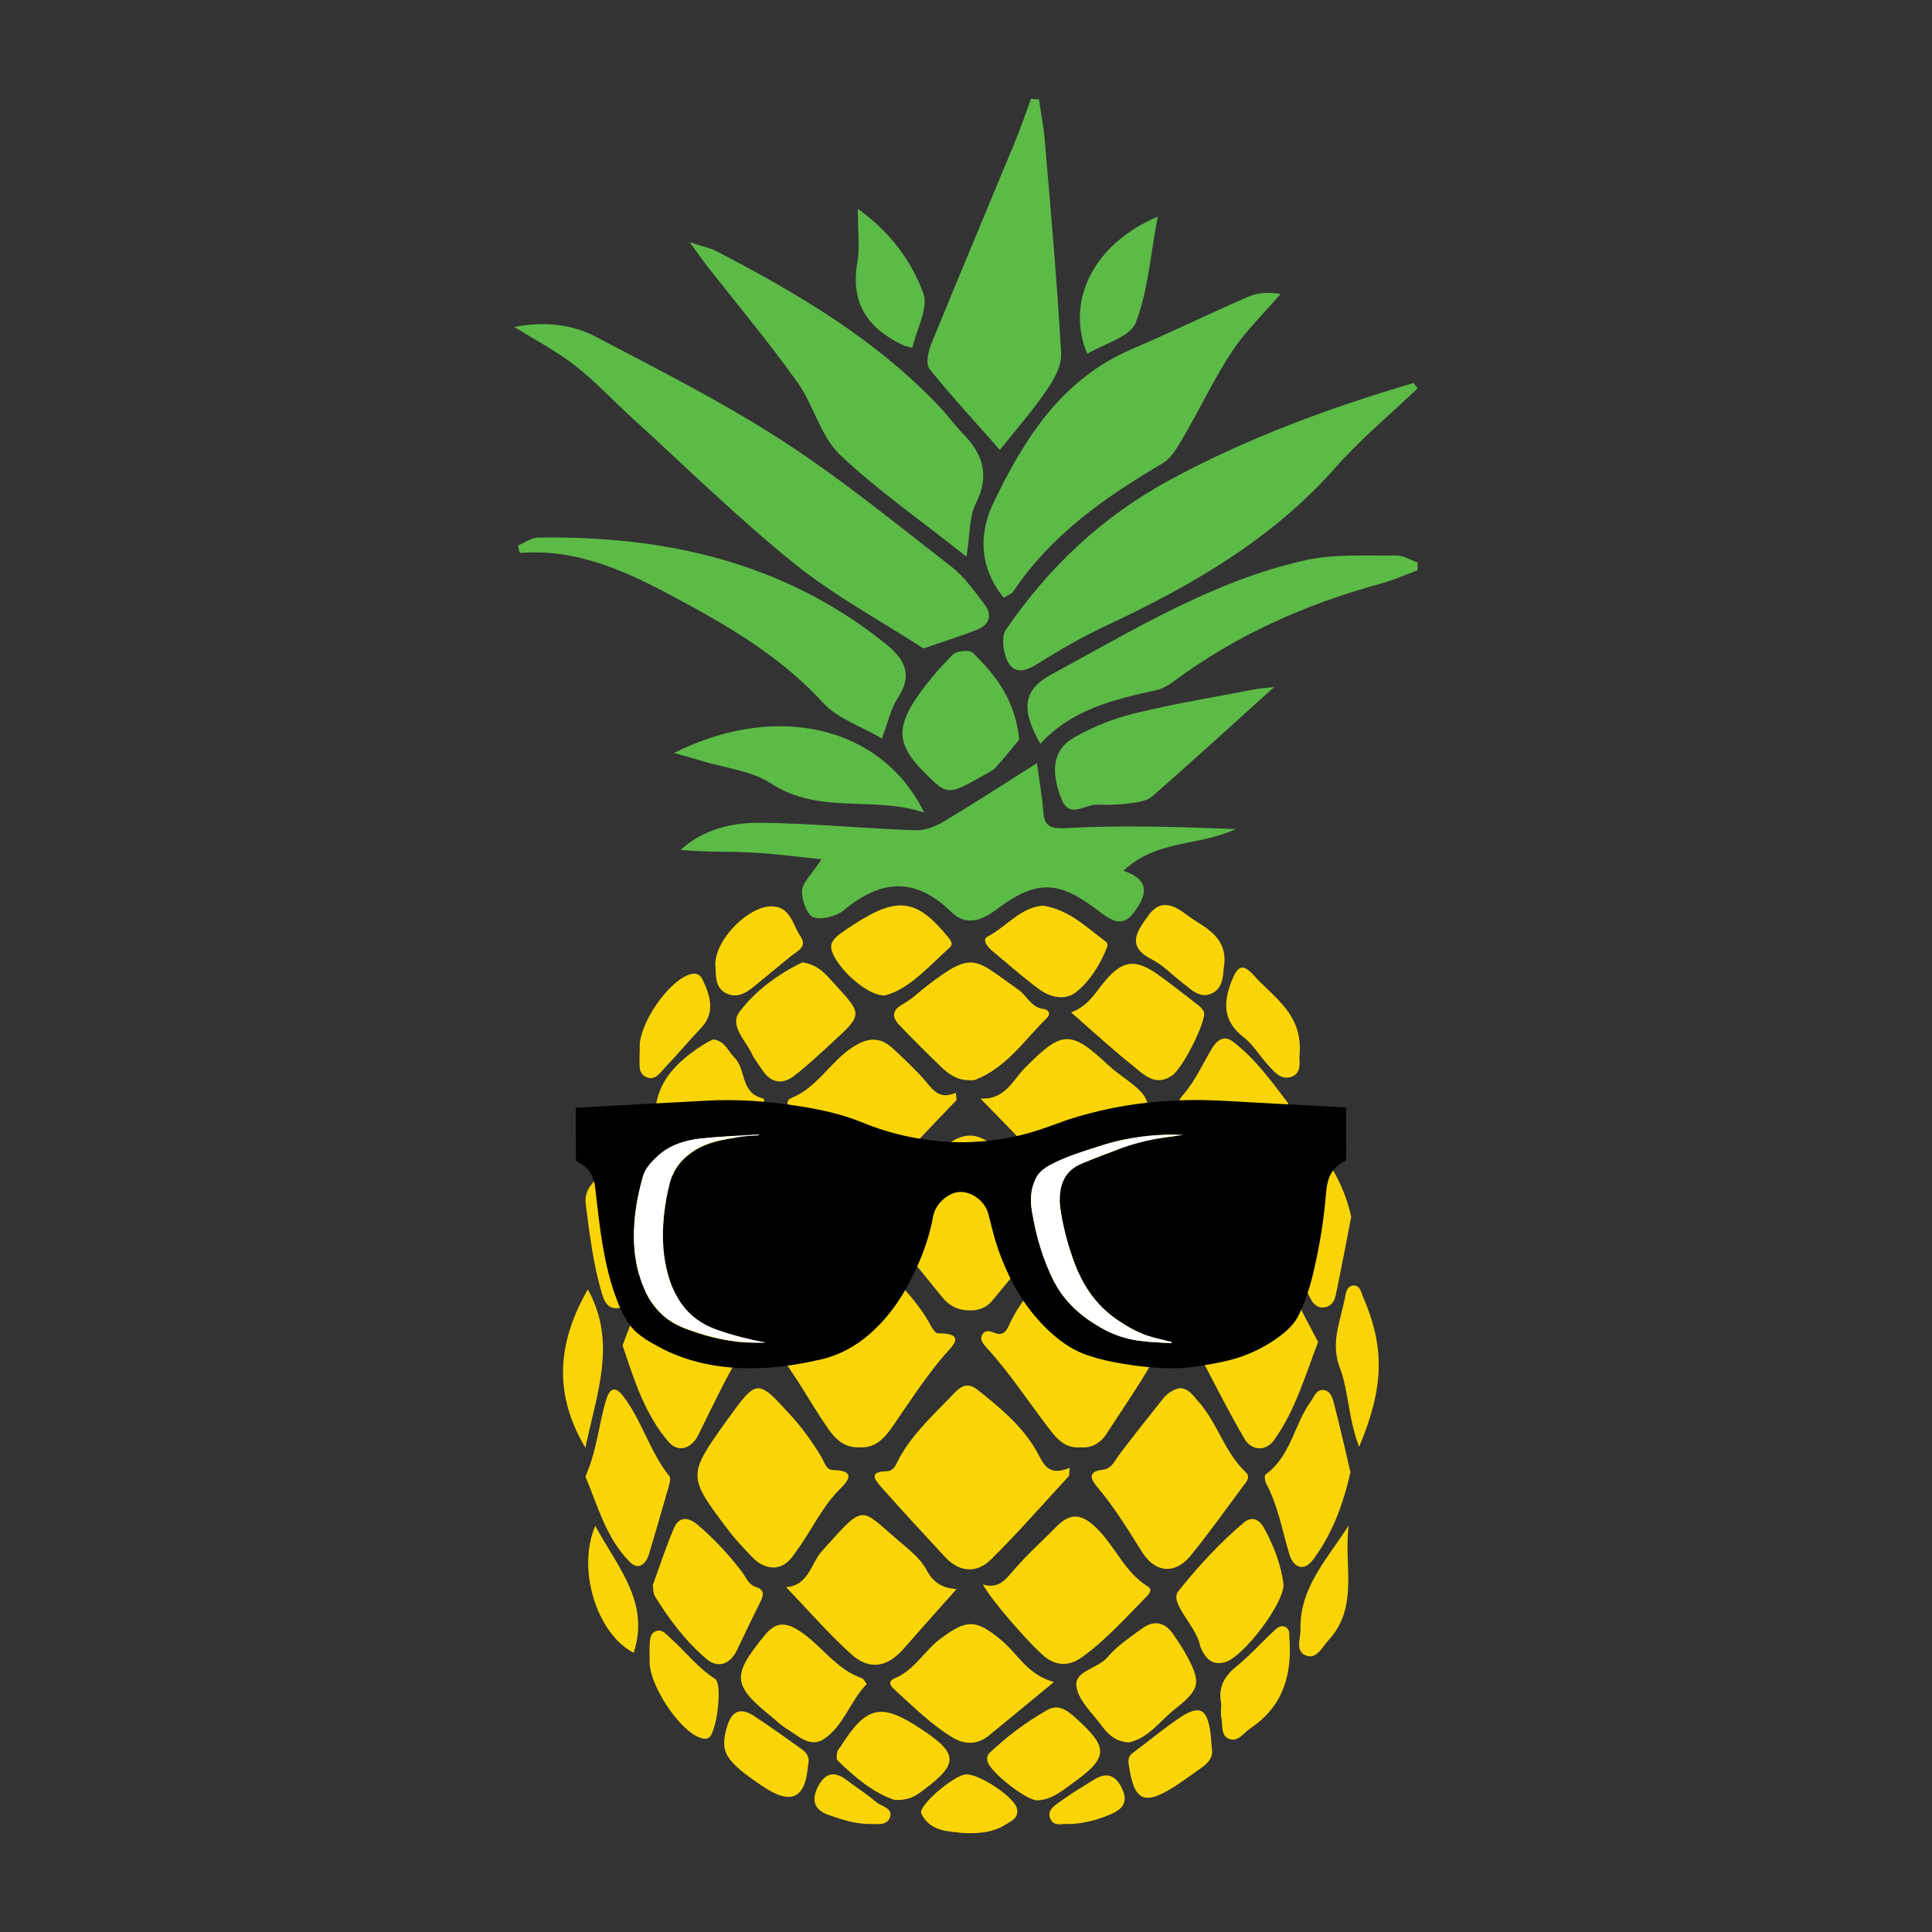 <?xml version="1.0" encoding="utf-8"?>
<!-- Generator: Adobe Illustrator 21.0.0, SVG Export Plug-In . SVG Version: 6.00 Build 0)  -->
<svg version="1.1" id="Layer_1" xmlns="http://www.w3.org/2000/svg" xmlns:xlink="http://www.w3.org/1999/xlink" x="0px" y="0px"
	 viewBox="0 0 800 800" style="enable-background:new 0 0 800 800;" xml:space="preserve">
<rect x="0" y="0" width="800" height="800" fill="#333333" stroke="none"/>
<style type="text/css">
	.st0{fill:#5DBA47;}
	.st1{fill:#F9D508;}
	.st2{fill:#5CBA47;}
	.st3{fill:#F9D507;}
	.st4{fill:#FFFFFF;}
	.st5{fill:#ED1B73;}
	.st6{fill:#CD2027;}
	.st7{fill:#9E237A;}
	.st8{fill:#E69C24;}
	.st9{fill:#007C67;}
	.st10{fill:#00B49F;}
	.st11{fill:#010101;}
	.st12{fill:#3A3A3A;}
	.st13{fill:#383938;}
	.st14{fill:#FEC249;}
	.st15{fill:#FEC247;}
	.st16{fill:#F8D40A;}
	.st17{fill:#5DB847;}
	.st18{fill:#EC2326;}
	.st19{fill:#CD2128;}
</style>
<g>
	<g>
		<g>
			<path class="st3" d="M447.2,599.3c-5.5,0.5-9.1-2.9-12.1-6.8c-8.9-11.5-16.8-23.8-26.7-34.6c-1.3-1.4-2.8-3.2-1.7-5.2
				c1.2-2.2,3.3-1.5,5.1-0.8c3.9,1.6,5.2-1.3,6.4-4c5.2-11.1,14.1-19.3,22.2-28.1c3.9-4.2,7.4-4.7,11.5-0.5
				c8.4,8.5,17.7,16.3,22.8,27.5c0.4,0.9,0.7,2.3,1.3,2.5c14.1,4.9,3.4,11,0.4,16c-5.4,9.2-11.4,18-17.3,27
				C456.5,596.9,452.8,599.8,447.2,599.3z"/>
			<path class="st3" d="M355.8,599.3c-6,0.3-9.8-3.3-12.8-7.6c-7.8-11.1-13.9-23.4-22.8-33.8c-1.2-1.4-2.7-4.5-0.9-5
				c12.9-3.6,14.4-17.1,22.3-25.1c13.2-13.5,14.3-14.1,26.9-0.4c6.2,6.6,12.5,13.2,16.8,21.3c0.7,1.4,2.1,3.4,3.1,3.4
				c12.7-0.1,5.1,6.1,2.5,9.2c-7.8,9.1-14.3,19.2-21.1,29.1C366.4,595.3,362.6,599.8,355.8,599.3z"/>
			<path class="st3" d="M442.7,611.1c-10.7,11.6-21.1,23.5-32.3,34.6c-5.8,5.8-13,5.5-19-0.9c-8.8-9.5-17.6-19-26.2-28.7
				c-2.4-2.8-6.3-6.7,2-6.9c3.1-0.1,3.9-3,5.1-5.3c5.9-10.7,14.9-18.7,23.2-27.4c2.9-3,5.6-3.9,9.3-1c9.2,7.3,18.3,14.8,24.2,25
				c3,5.2,4.5,11.2,13.9,7.3C442.8,609,442.8,610,442.7,611.1z"/>
			<path class="st3" d="M401.1,542.6c-4.5-0.1-8.1-1.9-10.9-5.4c-8.3-10.3-16.8-20.5-25-30.9c-2.9-3.6-6.4-8.1,2.5-8.7
				c2.5-0.2,3.9-2,5.1-4.1c0.8-1.4,1.7-2.8,2.8-3.9c24.4-25.1,27-26.8,52.2,0.7c3.1,3.3,4.1,8.8,10.7,8.3c3.9-0.3,2.2,3.2,0.9,4.8
				c-9.5,11.9-19,23.7-28.7,35.4C408.3,541.6,404.9,542.8,401.1,542.6z"/>
			<path class="st3" d="M488.5,574.8c3.7,0.1,5.5,3,7.6,5.4c8,8.8,10.9,21.2,19.8,29.5c2.2,2-0.1,4.2-1.4,6
				c-7.1,9.6-14.1,19.4-21.6,28.6c-6.4,7.7-14.5,7-19.9-1.5c-5.9-9.3-11.5-18.7-18.7-27.1c-2.7-3.2-4-6.4,2.2-7.1
				c3.8-0.4,5-3.6,6.9-6.2c5.8-7.7,11.9-15.3,17.9-22.9C483.2,577.1,485.5,575.4,488.5,574.8z"/>
			<path class="st3" d="M320.4,649.1c-3.4-0.1-6.3-1.6-8.6-4c-3.6-3.7-7.2-7.5-10.3-11.6c-16.8-22.2-16.8-22.6-0.7-45.1
				c12.8-17.8,12.7-17.7,27.2-1.7c4.6,5.1,8.5,10.6,12,16.4c1.3,2.1,2,5.6,4.9,5.6c10.2,0.3,6.1,4.7,2.4,8.4
				c-7.2,7.3-11.2,16.6-17.2,24.7C327.8,645.3,325.3,648.8,320.4,649.1z"/>
			<path class="st3" d="M487.9,542.5c-4.1-0.1-6.2-2.5-8.2-5.1c-8.3-10.8-16.7-21.5-25-32.3c-2.2-2.9-5.2-6.1,1.5-7.4
				c6.1-1.2,6.9-7.3,10-11.2c19.3-23.6,17-22,34.8-2.1c4.1,4.5,6.6,10.5,12.3,13.5c3.5,1.9,2.7,4.7,1.2,7.5
				c-5.2,9.7-10.3,19.5-15.6,29.2C496.6,539.2,492.8,542,487.9,542.5z"/>
			<path class="st3" d="M314.9,542.6c-3.5-0.1-6.3-1.6-8.1-4.6c-6.3-11-12.5-22-18.6-33c-0.9-1.7-2.2-4.2-0.3-5.3
				c9.4-5.4,12.3-16.3,20.3-23c10.3-8.7,13.3-9,21.9,1.7c3.5,4.3,6.5,8.9,9.7,13.4c1.1,1.6,2,4.1,3.5,4.5c14.8,4,4.2,9,0.7,13.7
				c-6.6,8.8-13.3,17.5-19.9,26.4C321.7,539.5,319.4,542.6,314.9,542.6z"/>
			<path class="st3" d="M257.8,557.1c5.1-13.9,10.4-27,20-37.9c3.4-3.9,6.4-2,8.5,1.5c4.8,8,9.5,16.2,14.2,24.3
				c1.8,3,1.1,7.6,7.1,7.5c3.5-0.1,1.6,3.6,0.6,5.3c-7.1,11.6-12.9,23.9-18.9,36.1c-2.8,5.8-8.3,8-12.5,3.1
				C266.9,585.5,262.5,571.1,257.8,557.1z"/>
			<path class="st3" d="M545.8,555.7c-5.4,14-9.5,28.5-18.3,40.7c-3.3,4.6-9.3,4.5-12.3-0.8c-7.3-12.6-13.8-25.6-20.6-38.6
				c-0.6-1.1-0.9-3.4-0.5-3.6c12-6.3,12.2-20.7,20.3-29.8c7.4-8.3,8.7-9.1,14.4,0.4C534.8,534.3,540.1,545,545.8,555.7z"/>
			<path class="st3" d="M396.1,455.5c-10.3,10.6-20.1,21.6-31,31.6c-7.7,7-13.7,5.8-19.6-2.5c-5.8-8.1-10.9-16.8-17.5-24.4
				c-1.4-1.6-3.4-4.3-0.2-5.6c10.6-4.3,15.9-14.8,25.1-20.9c6.7-4.4,11.8-4.4,17.2,0.8c4.5,4.2,9,8.4,13,13c3.2,3.8,5.8,8,12.7,5
				C395.9,453.5,396,454.5,396.1,455.5z"/>
			<path class="st3" d="M396.1,658c-8.2,9.2-15.1,16.9-21.9,24.7c-6.8,7.7-14.3,9.1-21.8,2.2c-9.3-8.4-17.6-18-26.9-27.7
				c9.4-0.7,10.1-9.7,15-15.1c18-20,15.2-18,32.1-3.7c4.2,3.6,8.6,7,11.2,11.9C386.2,654.9,389.8,657.6,396.1,658z"/>
			<path class="st3" d="M406,454.9c10.3,0.5,13.3-7.6,18.3-12.6c15.5-15.7,18.9-16,34.9-1c5.6,5.2,15.2,10,15.9,15.7
				c0.6,5.8-7.6,12.5-12,18.9c-0.6,0.8-1.1,1.6-1.6,2.4c-11.2,16.5-18.2,16.8-31.5,1.8C422.7,471.8,414.9,464.1,406,454.9z"/>
			<path class="st3" d="M407,656.1c6.6,2,9.4-2.1,12.9-6.1c5.5-6.4,11.8-12,17.7-18c5.8-5.9,10.6-5,16.4,0.7
				c7.8,7.6,11.7,18.4,21.4,24.3c2.2,1.4,0,3.5-1.3,4.8c-8.4,8.5-16.4,17.5-26.2,24.5c-4.7,3.3-9.5,3.7-14.4,0.4
				C428.5,683.2,410.7,663.1,407,656.1z"/>
			<path class="st3" d="M401,447.3c-4.9-0.1-8.6-2.8-11.8-6c-5.6-5.4-11.1-10.9-16.5-16.5c-3.4-3.5-3.6-6.4,1.3-9.1
				c3.6-2,6.7-5.1,10-7.6c19.4-15,19.8-10.7,37.7,1.7c3.6,2.5,5.3,7.5,10.5,8c2,0.2,2.9,2.1,1.5,3.5c-9.4,9.2-16.8,20.7-29.8,25.8
				C403,447.4,402,447.3,401,447.3z"/>
			<path class="st3" d="M436.4,696.5c-10.1,8.3-18.5,15.3-27,22.2c-4.9,4-10.3,3.7-15.4,0.5c-8.6-5.3-15.7-12.4-23.1-19.1
				c-1.5-1.4-4.1-3.6-0.3-5.2c8.1-3.4,12.2-11.4,18.9-16.4c11-8.2,14.7-8,25.3,0.8C421.4,684.8,425.3,693.4,436.4,696.5z"/>
			<path class="st3" d="M533.6,460.3c-2.7,8.2-4.7,16.7-8.3,24.7c-3.3,7.3-9.6,7.7-14.4,1.3c-6.4-8.6-13-17-20.6-24.5
				c-2.8-2.8-3.6-4.8-0.2-8.7c4.8-5.6,7.9-12.5,11.7-18.9c2.1-3.5,5-5.7,8.7-2.9c9.1,6.9,15.7,16.1,22.6,25.1
				C533.7,457.1,533.4,458.7,533.6,460.3z"/>
			<path class="st3" d="M295.3,430.4c5,0.6,6.1,4.9,8.8,7.5c4.9,4.8,2.4,14.4,11.4,16.8c2.3,0.6-0.1,3.3-1.2,4.7
				c-7.5,8.9-14.9,17.9-22.6,26.5c-6.7,7.5-10.8,6.8-15-2.2c-0.4-0.9-0.8-1.8-1.1-2.7c-8.8-22-4.3-35.9,15.9-48.6
				C292.7,431.6,294.2,431,295.3,430.4z"/>
			<path class="st3" d="M270.3,656.4c2.8-7.6,5.4-15.9,8.9-23.9c2-4.6,5.9-4.3,9.6-1.2c6.9,5.9,13.1,12.5,18.5,19.7
				c1.7,2.3,2.7,5.2,5.8,6.2c3.6,1.1,3.1,3.3,1.8,6c-3.3,6.6-6.5,13.3-9.7,20c-2.8,5.9-7.8,7.8-12.6,3.8c-8.6-7.3-15.5-16.4-21.4-26
				C270.5,660,270.6,658.5,270.3,656.4z"/>
			<path class="st3" d="M531.5,656.2c-0.1,8.2-16.6,29.7-24,32c-3.5,1.1-6.4,0.3-8.5-2.7c-0.9-1.3-1.8-2.8-2.1-4.3
				c-1.9-8.3-12.8-17.5-9-22.3c8-10,17-19.9,27.1-28.4c3.2-2.7,6.2-1.5,8.1,1.7C527.4,639.8,530.5,648,531.5,656.2z"/>
			<path class="st3" d="M262.6,470.3c3.6,0.2,3.9,2.6,4.8,4.7c3.5,7.9,4.1,17,10,24c2.1,2.4,0.4,5-0.9,7.2
				c-6.1,9.6-11,19.8-15.9,30.1c-1.2,2.5-2.4,5.8-6,5.4c-3.4-0.4-4.5-3.3-5.4-6.2c-3.6-12.2-5.1-24.7-6.7-37.3
				c-0.3-2.7,0.5-5.2,2.1-7.3c4.5-5.9,9.1-11.8,13.8-17.5C259.6,471.9,261.5,471.1,262.6,470.3z"/>
			<path class="st3" d="M443.5,419.2c7.2-2.6,10-8.2,13.9-12.8c7.3-8.7,12.5-9.5,21.6-3.2c5.8,4.1,11.3,8.5,17,12.9
				c1,0.8,2,1.7,2.5,2.9c1.3,3.2-8.5,23.1-13.1,26.3c-6.8,4.8-11.7-0.2-16.3-4C460.8,434.7,453,427.5,443.5,419.2z"/>
			<path class="st3" d="M559.2,609.6c-3,13.3-7.5,25.4-15.3,36c-4,5.5-8.3,3.5-10-2c-3-9.9-4.7-20.2-9.7-29.5
				c-0.5-1-0.7-3.2-0.1-3.6c10.4-7.5,11.7-20.5,18.6-30.1c1.5-2,2.4-5.3,5.5-4.8c2.9,0.4,3.7,3.6,4.3,6
				C554.9,591.1,557.1,600.5,559.2,609.6z"/>
			<path class="st3" d="M332.2,398.5c6.7,0.8,10.1,5.4,13.8,9.4c11.2,12.2,11.1,12.3-1.2,23.6c-5.2,4.8-10.4,9.7-16,14
				c-4.9,3.8-9.7,2.9-13.2-2.5c-1.4-2.2-3.1-4.2-4.2-6.5c-2.6-5.7-9.5-11.8-5.2-17.5C312.9,410.1,322.3,403.3,332.2,398.5z"/>
			<path class="st3" d="M467.4,721.5c-5.2-0.3-8.4-3.1-10.9-6.5c-4-5.5-10.1-10.9-10.8-16.9c-0.8-6.2,9-7.2,13-12
				c3.9-4.6,9.2-8.1,14.1-11.7c5.1-3.8,9.7-2.7,13.2,2.6c1.6,2.4,3.3,4.8,4.7,7.3c6.8,12.3,6.6,14.9-4.3,23.5
				C480.2,712.7,475.4,719.9,467.4,721.5z"/>
			<path class="st3" d="M358.9,697.3c-6.9,7.1-9.6,17.5-17.9,22.9c-5.7,3.7-10.9-1.8-15.8-4.7c-1.9-1.2-3.5-2.8-5.3-4.3
				c-16.7-13.4-17-17.3-3.3-34c4.3-5.3,8.2-5.8,14.1-2.1c9.3,5.9,15.3,16.1,26.2,19.8C357.6,695.1,358,696.2,358.9,697.3z"/>
			<path class="st3" d="M242.4,611.4c4.9-11,5.5-21.9,8.7-32.1c1.4-4.6,3.8-5.2,6.7-1.5c8,10.2,11.2,23.3,19.4,33.5
				c0.8,1-0.2,3.7-0.7,5.6c-2.5,8.7-5,17.4-7.6,26.1c-1.3,4.6-4.4,7.6-8.3,3.6C250.8,636.6,247.4,623.1,242.4,611.4z"/>
			<path class="st3" d="M559.5,503.9c-2.2,11.4-4.2,21.9-6.4,32.4c-0.5,2.6-2,4.9-5.1,5.1c-2.6,0.2-4.3-1.6-5.3-3.6
				c-5.7-11.3-11.3-22.6-17-33.9c-2.3-4.6,2.6-6,3.7-9.1c2.1-6.5,4-13,6.2-19.4c1.5-4.4,4.6-6,8-2.3
				C551.7,482.1,557.1,492.7,559.5,503.9z"/>
			<path class="st3" d="M366.4,412.2c-8.6,0.2-23.1-14.8-22.2-20.8c0.2-1.4,1.4-2.9,2.6-3.9c2.2-1.8,4.7-3.4,7.2-5
				c17.9-11.5,25.8-10.2,38.8,5.8c1.3,1.6,1.8,2.9,0.4,4.1C384.4,400.3,376.5,409.6,366.4,412.2z"/>
			<path class="st3" d="M431.9,375c10.9,1.7,18.1,9.1,26.1,15c0.4,0.3,0.7,1.3,0.6,1.8c-2.9,7.3-7,14.2-13,19
				c-4.6,3.7-10.8,2.2-15.5-1.3c-6.7-5-13.1-10.6-19.5-16c-1.8-1.5-4-4.5-1.8-5.6C416.7,383.8,422.5,375.7,431.9,375z"/>
			<path class="st3" d="M370.4,745.3c-8.3-2.7-16.3-9.1-23.6-16.4c-0.6-0.6-0.3-2.4-0.1-3.5c0.2-0.9,1-1.6,1.5-2.4
				c10.6-16.7,16.7-18,33-7.2c15.8,10.4,15.9,14.5,0.7,25.8C379.2,743.6,376.3,745.6,370.4,745.3z"/>
			<path class="st3" d="M429.5,745.5c-4.6,0-19.6-11.8-20.6-16.2c-0.3-1.4-0.1-2.5,0.9-3.5c7.3-6.9,15.3-12.9,24-17.8
				c4.5-2.5,8.1,0.2,11.3,3.1c14.2,12.6,14,16.6-1.1,27.4C439.7,741.6,435.4,745.3,429.5,745.5z"/>
			<path class="st3" d="M296.2,399.2c0-10.2,13.7-24,23.3-23.9c8,0.1,8.7,7.8,12,12.5c3,4.3-1.5,6.1-4.1,8.2
				c-4.5,3.7-9,7.4-13.5,11.1c-3.8,3.1-7.8,6.7-13,4.3C295.6,408.9,296.6,403.3,296.2,399.2z"/>
			<path class="st3" d="M507,398.7c-0.7,4.2,0,9.9-4.9,12.5c-5.2,2.7-9-1.6-12.8-4.5c-4.1-3.2-7.8-7.1-12.3-9.4
				c-11.1-5.6-5.9-12-1.4-18.3c5.1-7.2,11-3.9,15.9-0.1C498.3,383.9,507.7,387.2,507,398.7z"/>
			<path class="st3" d="M505.7,705.6c-1.4-6.9,1.2-11.4,6.2-15.5c5.5-4.5,10.3-9.8,15.5-14.7c1.4-1.3,3-2.8,5.1-1.6
				c1.6,0.9,1.3,2.7,1.4,4.4c1.2,15.4-2.7,28.5-16.2,37.5c-2.8,1.9-5.2,6-9.1,4.2c-3.2-1.5-2.2-5.8-2.9-8.8
				C505.4,709.1,505.7,707.1,505.7,705.6z"/>
			<path class="st3" d="M538.1,437.1c-0.3,1.9,1.4,7.4-3.7,8.9c-4.5,1.3-7.5-3-10.3-6.1c-3-3.4-5.4-7.5-8.9-10.2
				c-8.3-6.4-9-13.5-5.4-23c2.6-6.8,4.7-8.1,9.5-2.7C527.4,413.1,539.7,419.9,538.1,437.1z"/>
			<path class="st3" d="M334.6,730.9c-1.1,14-7,16.7-18.9,8.7c-15.8-10.7-17.7-14.2-14.6-24.8c1.9-6.4,5.6-7.8,10.9-4.4
				c6.8,4.4,13.3,9.2,20,13.9C334.3,725.9,335.4,728,334.6,730.9z"/>
			<path class="st3" d="M269,688c0-2.3-0.1-4.5,0-6.8c0.1-2.3,0.2-4.9,2.7-5.8c2.5-0.9,4.1,1.3,5.8,2.8c6.3,5.6,11.4,12.4,18.6,17
				c3.3,2.1,0.6,22.9-2.8,24.5c-1,0.5-2.5,0.3-3.6-0.2C281,716.2,268.8,697.6,269,688z"/>
			<path class="st3" d="M501.8,723.9c0.7,3.8-1.5,6.1-4.3,8.1c-3.7,2.6-7.4,5.3-11.2,7.8c-12.6,8-16.7,6-18.9-9
				c-0.3-2.1-0.2-3.6,1.7-5c6.2-4.6,12.2-9.6,18.6-14c9-6.2,12.3-4.6,13.6,6.4C501.5,720,501.6,721.9,501.8,723.9z"/>
			<path class="st3" d="M562.8,599.1c-4.6-11.9-4.3-23-8-32.7c-4-10.5,0.3-19.5,2.1-29c0.4-2.2,0.8-5,3.6-5.1c2.7-0.1,3.1,2.9,4,4.9
				C573.4,557.9,573.2,574.3,562.8,599.1z"/>
			<path class="st3" d="M264.9,433.4c-0.1-9.6,11.4-26.4,20.1-29.7c3.1-1.2,5-0.4,6.2,2.5c3.1,6.8,5,13.4-1.2,19.8
				c-4.9,5.1-9.5,10.7-14.4,15.8c-2.1,2.2-4.2,5.9-8,4.2c-3.6-1.6-2.6-5.5-2.8-8.7C264.9,436,264.9,434.7,264.9,433.4z"/>
			<path class="st3" d="M243.4,533.9c12.1,21.8,3.8,42.7-1,65.6C228.5,576.1,231.4,554.9,243.4,533.9z"/>
			<path class="st3" d="M398.3,759c-4.7-0.8-12.9-0.1-16.8-8c-1.5-3,12.3-15,17.9-16.2c5-1,20.6,9.1,21.7,14.1
				c0.8,3.8-2.1,5-4.5,6.5C411.7,758.5,406.3,759.4,398.3,759z"/>
			<path class="st3" d="M558.5,631.6c-2.3,16.1,4.5,33.7-8.5,47.7c-2.7,2.9-5,8.3-9.7,6c-4-1.9-1.7-6.9-1.8-10.7
				C538.1,657.3,549.8,645.3,558.5,631.6z"/>
			<path class="st3" d="M246.5,631.8c9,16.9,22.8,31.5,15.9,52.6C247.2,676.6,238.7,649.8,246.5,631.8z"/>
			<path class="st3" d="M359.5,755.3c-6.1-0.2-11.3-2-16.5-3.8c-6-2.1-7-6.3-4.4-11.5c2.6-5.2,6.3-7.2,11.7-3.1
				c4.1,3.1,8.5,5.9,12.4,9.2c2.2,1.9,7.3,2.6,5.8,6.5C367,756.5,362.3,755,359.5,755.3z"/>
			<path class="st3" d="M442.9,755.3c-2.8-0.3-6.4,1.2-7.9-2c-1.8-3.9,2-5.8,4.4-7.6c4.4-3.2,9.1-6,13.8-8.9c5.4-3.3,9-1.4,11.5,4
				c2.6,5.6-0.1,8.5-4.9,10.5C454.4,753.6,448.8,755.1,442.9,755.3z"/>
		</g>
		<g>
			<path class="st2" d="M382.4,268.5c-17.3-11.2-36.8-21.7-53.7-35.3c-23.2-18.7-44.5-39.7-66.6-59.8c-8.1-7.4-15.6-15.5-24.2-22.2
				c-7.6-5.9-16.3-10.4-24.9-15.8c11.7-2.3,23.3-1.4,33.6,4c26.1,13.7,52.5,27,77.2,43c24.5,15.8,47.1,34.4,70.2,52.3
				c5.4,4.2,9.5,10.1,13.7,15.6c3.4,4.4,1.9,8.4-3,10.4C397.6,263.5,390.1,265.8,382.4,268.5z"/>
			<path class="st2" d="M340.2,355.8c-10.9-1.1-20.1-2.4-29.3-2.8c-9.6-0.5-19.2-0.1-29.1-1.1c9.4-8.5,21.2-11.3,33-11.2
				c21.5,0.2,43,2.4,64.5,3.1c3.8,0.1,8.2-1.6,11.6-3.7c12.1-7.2,23.9-14.9,38.5-24.1c1.1,8.4,2.1,13.7,2.5,19
				c0.4,6.4,1.8,8.3,9.6,7.9c23.3-1.3,46.7-0.5,70.1,0.4c-14.6,7.1-32.7,4.2-46.4,17.3c12.4,4.1,8.8,11.3,4.2,17.4
				c-5.1,6.9-10.7,2.1-15.4-1.5c-16.2-12.1-25.1-12.2-41.8,0.4c-6,4.5-12.5,6.4-18.1,0.9c-15-14.8-29.4-13.7-44.8-0.8
				c-3.1,2.5-9.1,4-12.5,2.8c-2.7-1-4.8-7.1-4.7-10.8C332.1,365.7,335.7,362.6,340.2,355.8z"/>
			<path class="st2" d="M587,160.8c-11.4,10.9-23.7,21.1-34.1,32.9c-26.4,29.9-59.9,49-95.3,65.6c-9.6,4.5-18.8,9.8-27.8,15.5
				c-5,3.1-9.8,4.6-12.6-1c-1.8-3.6-2.7-10.1-0.7-13c17.6-25.8,39.8-46.8,67.6-61.9c32.2-17.5,66.3-30,101.2-40.3
				C585.8,159.3,586.4,160.1,587,160.8z"/>
			<path class="st2" d="M415.6,247.5c-10-12.4-10.4-26.1-4.5-38.7c12.8-26.9,28.4-51.8,57.7-64.3c16.1-6.9,31.9-14.6,48-21.6
				c3.8-1.7,8.2-2,13.5-1.2c-6.7,7.8-14.3,15.1-20,23.6c-7.4,11.2-13.2,23.5-20,35.2c-2.4,4.1-5,9-8.8,11.3
				c-24,14.1-46.4,29.8-62.1,53.4C418.9,245.9,417.8,246.2,415.6,247.5z"/>
			<path class="st2" d="M400.2,230.5c-18.6-14.8-36.7-27.3-52.5-42.3c-8-7.7-10.8-20.5-17.5-29.9c-11.8-16.5-24.8-32.1-37.3-48
				c-1.9-2.5-3.7-5-7.3-10c5.7,1.9,8.6,2.4,11.1,3.7c33.7,17.6,66.3,36.7,92.7,64.8c3.2,3.4,5.9,7.2,9.1,10.5
				c8.5,8.6,11.5,17.5,5.5,29.3C401.3,214.1,401.7,221.3,400.2,230.5z"/>
			<path class="st2" d="M414,186.3c-10.1-11.5-20-22.2-29.1-33.5c-1.6-2-0.6-7,0.6-10.1c11.3-27.7,22.9-55.2,34.3-82.8
				c2.6-6.2,4.8-12.6,7.1-19c1.1,0.1,2.2,0.2,3.3,0.2c0.8,5.6,1.9,11.1,2.4,16.7c2.5,29.4,5.1,58.9,6.8,88.4
				c0.3,4.9-2.7,10.6-5.7,14.9C428,169.6,421.2,177.3,414,186.3z"/>
			<path class="st2" d="M214.5,225.9c2.8-1.2,5.5-3.3,8.3-3.3c52.6-0.8,101.6,10.1,143.7,43.8c8.1,6.5,11.7,12.9,5.2,22.7
				c-2.8,4.3-3.9,9.7-6.5,16.7c-8.6-5.1-18.4-8.2-24.4-14.8c-18.1-19.8-40.8-32.7-63.9-45c-19.1-10.1-38.9-18.9-61.6-17
				C214.9,227.9,214.7,226.9,214.5,225.9z"/>
			<path class="st2" d="M587,236.1c-5.1,1.9-10.1,4.2-15.4,5.6c-31,8.5-59.9,21.3-85.8,40.6c-2.1,1.6-4.6,3-7.1,3.5
				c-17.6,3.9-35,8-47.9,22.2c-8.1-14.2-7.4-22.3,4.7-28.8c33.8-18.3,66.9-38.7,104.9-47.2c12.1-2.7,25.1-1.8,37.7-2
				c2.9-0.1,5.9,1.9,8.9,2.9C587,234,587,235.1,587,236.1z"/>
			<path class="st2" d="M527.6,284.5C510.4,300,494,315,477.2,329.7c-2.4,2.1-6.6,2.6-10.1,3c-4.2,0.6-8.6,0.6-12.9,0.5
				c-5-0.2-11.3,6-14.6-2.2c-4.8-11.9-3.5-20.6,5.1-25.6c7.9-4.5,16.6-8,25.5-10.1c16-3.9,32.3-6.6,48.5-9.7
				C521.7,285,524.7,284.8,527.6,284.5z"/>
			<path class="st2" d="M382.7,336.5c-20.5-7.1-43.4,1-63.3-12c-8.2-5.4-19.3-6.5-29.1-9.5c-3.3-1-6.6-1.9-11.2-3.2
				C321.6,290.4,365.2,300.7,382.7,336.5z"/>
			<path class="st2" d="M422,306.3c-3.3,3.9-6.4,7.9-9.8,11.6c-1.3,1.4-3.3,2.2-5,3.2c-14.9,8.4-14.9,8.4-25-1.8
				c-10-10.2-11.2-17.2-3.5-29.1c4.5-6.9,10-13.2,15.8-19.1c1.5-1.6,6.8-2.1,8.2-0.9C412.4,279.6,420.5,290.1,422,306.3z"/>
			<path class="st2" d="M450.2,146.5c-9.1-21.9,2.6-45.5,29.2-56.8c-3,15.7-4,30.6-9.1,43.9C468.1,139.4,457.7,142.1,450.2,146.5z"
				/>
			<path class="st2" d="M377.8,144c-2.6-0.7-3-0.7-3.3-0.8c-14.7-6.8-22.5-17.2-19.5-34.3c1.1-6.4,0.2-13.2,0.2-22.4
				c13.8,9.8,22.2,21.8,27.1,34.8C384.6,127.4,379.5,136.4,377.8,144z"/>
		</g>
	</g>
	<g>
		<path d="M238.4,458.7c4-0.2,7.4-0.4,10.8-0.6c14.2-0.8,28.5-1.5,42.7-2.3c13.2-0.8,26.3,0.2,39.4,2.3c8.8,1.4,17.5,3.3,25.8,6.7
			c9.7,4,19.8,6.5,30.3,7.6c10,1.1,20,0.6,29.9-1.2c7.3-1.3,14.4-3.7,21.4-6.3c5.5-2.1,11.2-3.6,17-5c13.7-3.2,27.6-4.5,41.6-4.4
			c7.8,0.1,15.6,0.7,23.4,1.1c6.1,0.3,12.2,0.7,18.4,1c5.8,0.3,11.5,0.6,17.3,0.9c0.2,0,0.5,0.1,1,0.1c0,3.6,0,7.2,0,10.9
			c0,3.4,0.1,6.7,0,10.1c0,0.5-0.2,1.2-0.6,1.3c-5.2,2.4-7.1,6.7-7.6,12.1c-0.5,5.6-1.1,11.3-2,16.9c-0.9,5.8-2.1,11.5-3.4,17.2
			c-1.4,5.9-3.3,11.7-5.9,17.2c-1.9,4-5,6.8-8.4,9.3c-6,4.4-12.7,7.6-19.9,9.5c-5.1,1.3-10.4,2.2-15.6,2.9
			c-7.9,1.1-15.8,0.5-23.7-0.5c-7.1-1-14.2-2.2-21-4.7c-6.6-2.4-12-6.7-16.9-11.6c-9.1-9.2-15-20.2-19.2-32.3
			c-1.6-4.6-2.7-9.4-3.9-14.1c-1.4-5.7-7.7-10.1-13.1-9.1c-4.2,0.8-8.9,5-9.8,9.9c-1.7,9.5-5.1,18.3-9.5,26.8
			c-4.3,8.3-9.7,15.8-16.8,22c-5.9,5.1-12.4,8.7-20.1,10.5c-10.9,2.5-22,4.1-33.2,3.6c-12-0.5-23.6-3.1-34.2-8.9
			c-4.6-2.5-9.3-5.2-12.3-9.6c-2.3-3.4-4-7.3-5.4-11.2c-3-8.2-4.7-16.7-6-25.3c-1-6.7-1.7-13.5-2.5-20.2c-0.6-4.6-2.8-8.1-7.1-10.1
			c-0.4-0.2-0.8-0.8-0.8-1.2C238.4,472.9,238.4,465.9,238.4,458.7z M485.1,556.2c0-0.2,0-0.3,0.1-0.5c-3.3-0.8-6.8-1.5-10-2.6
			c-4.8-1.6-9.1-4.2-13.3-7.1c-8.3-5.9-13.6-13.9-17.1-23.3c-2.4-6.5-4.2-13.2-5.4-20.1c-0.6-3.5-0.8-7-0.1-10.5
			c1-4.9,3.8-8.3,8.4-10.2c5-2.1,10-4,15.1-5.9c6.1-2.3,12.3-3.9,18.7-4.9c2.7-0.4,5.4-0.7,8.2-1.1c-0.1,0-0.2-0.1-0.3-0.1
			c-0.3,0-0.6,0-0.9,0c-11.7-0.4-23.1,1.3-34.2,5c-6.9,2.3-13.8,4.4-20.2,7.9c-2.3,1.3-4.2,2.9-5.3,5.3c-2,4.3-2.3,8.8-1.5,13.4
			c1.7,10.3,4.5,20.3,9.4,29.6c4.4,8.3,11.2,14.2,19.2,18.7c5,2.8,10.3,4.6,16,5.4C476.3,555.8,480.7,555.9,485.1,556.2z
			 M314.3,470.1c0,0,0-0.1,0-0.1c-0.4,0-0.8-0.1-1.2-0.1c-7.6,0.5-15.3,0.7-22.9,1.6c-6.4,0.7-12.6,2.6-17.6,7
			c-2.8,2.5-5.5,5.3-6.5,9.1c-1.3,4.8-2.4,9.6-3,14.5c-1.2,9.9-0.8,19.8,2.7,29.3c2,5.6,5.1,10.5,9.9,14.3c3.9,3.1,8.4,4.7,13,6.2
			c8.8,2.9,17.8,4.4,27.1,4.2c0.4,0,0.8-0.1,1.2-0.1c-6.8-1.3-13.4-2.9-19.9-5.2c-6.5-2.3-11.9-6.1-15.7-12c-4.3-6.7-6-14.2-6.7-22
			c-0.7-9.1,0.4-18.1,2.7-27c1.6-6,5.3-10.3,10.4-13.5c5.4-3.3,11.5-4.4,17.6-5.3C308.3,470.4,311.3,470.3,314.3,470.1z"/>
		<path class="st4" d="M485.1,556.2c-4.4-0.3-8.8-0.4-13.2-1c-5.7-0.7-11-2.5-16-5.4c-8-4.6-14.8-10.4-19.2-18.7
			c-4.9-9.3-7.7-19.3-9.4-29.6c-0.8-4.7-0.5-9.1,1.5-13.4c1.1-2.4,3.1-4,5.3-5.3c6.4-3.6,13.3-5.7,20.2-7.9
			c11.1-3.7,22.5-5.4,34.2-5c0.3,0,0.6,0,0.9,0c0.1,0,0.2,0.1,0.3,0.1c-2.7,0.4-5.5,0.7-8.2,1.1c-6.4,1-12.7,2.6-18.7,4.9
			c-5,1.9-10.1,3.8-15.1,5.9c-4.5,1.9-7.4,5.3-8.4,10.2c-0.7,3.5-0.6,7,0.1,10.5c1.2,6.8,3,13.5,5.4,20.1
			c3.5,9.4,8.8,17.4,17.1,23.3c4.1,2.9,8.5,5.5,13.3,7.1c3.3,1.1,6.7,1.7,10,2.6C485.1,555.9,485.1,556.1,485.1,556.2z"/>
		<path class="st4" d="M314.3,470.1c-3,0.2-6,0.3-8.9,0.8c-6.1,0.9-12.2,1.9-17.6,5.3c-5.2,3.2-8.8,7.5-10.4,13.5
			c-2.3,8.9-3.4,17.8-2.7,27c0.6,7.8,2.4,15.3,6.7,22c3.8,5.9,9.1,9.7,15.7,12c6.5,2.3,13.1,3.9,19.9,5.2c-0.4,0-0.8,0.1-1.2,0.1
			c-9.3,0.2-18.3-1.3-27.1-4.2c-4.6-1.5-9.1-3.1-13-6.2c-4.7-3.8-7.8-8.7-9.9-14.3c-3.5-9.5-3.9-19.4-2.7-29.3
			c0.6-4.9,1.7-9.7,3-14.5c1-3.7,3.7-6.5,6.5-9.1c5-4.4,11.2-6.3,17.6-7c7.6-0.8,15.3-1.1,22.9-1.6c0.4,0,0.8,0,1.2,0.1
			C314.3,470,314.3,470.1,314.3,470.1z"/>
	</g>
</g>
</svg>
